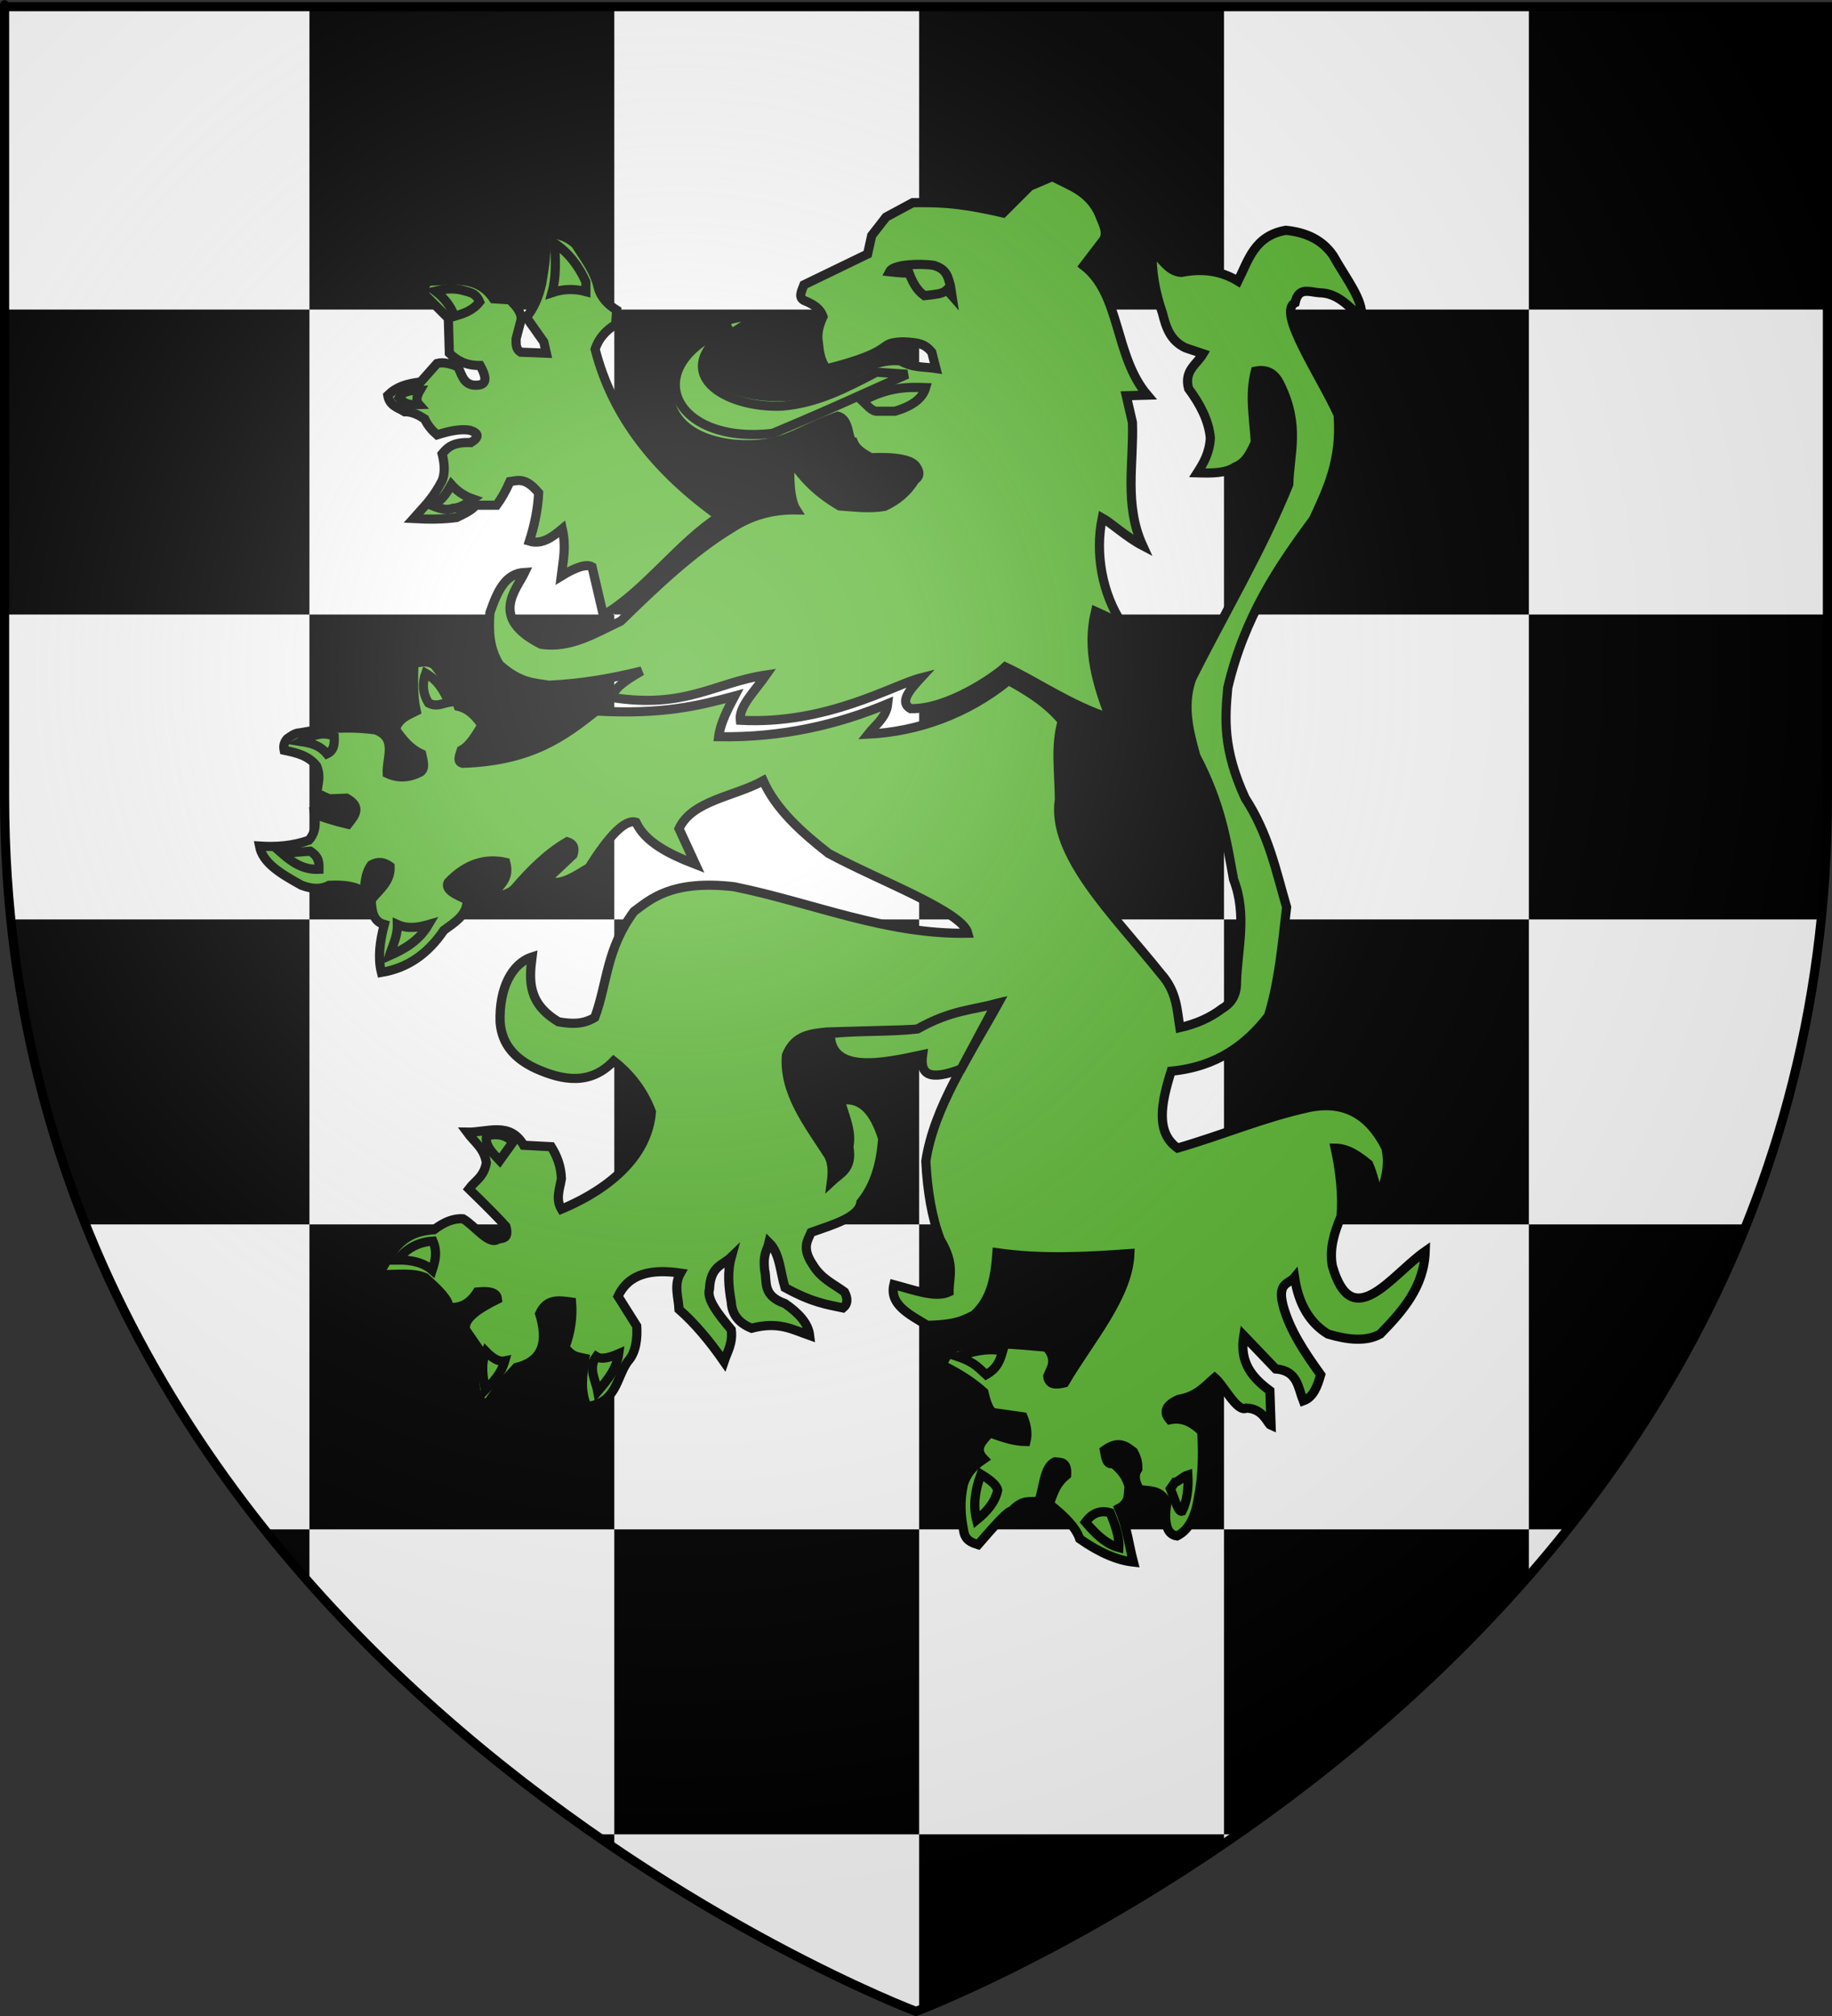 <?xml version="1.0" encoding="UTF-8" standalone="no"?>
<!-- Created with Inkscape (http://www.inkscape.org/) -->
<svg
   xmlns:dc="http://purl.org/dc/elements/1.1/"
   xmlns:cc="http://web.resource.org/cc/"
   xmlns:rdf="http://www.w3.org/1999/02/22-rdf-syntax-ns#"
   xmlns:svg="http://www.w3.org/2000/svg"
   xmlns="http://www.w3.org/2000/svg"
   xmlns:xlink="http://www.w3.org/1999/xlink"
   xmlns:sodipodi="http://sodipodi.sourceforge.net/DTD/sodipodi-0.dtd"
   xmlns:inkscape="http://www.inkscape.org/namespaces/inkscape"
   version="1.0"
   width="600"
   height="660"
   id="svg2"
   sodipodi:version="0.32"
   inkscape:version="0.44"
   sodipodi:docname="000_TUJ.svg"
   sodipodi:docbase="C:\Documents and Settings\Propriétaire\Bureau">
  <rect width="100%" height="100%" fill="#333333" stroke="none"/>
  <sodipodi:namedview
     inkscape:window-height="573"
     inkscape:window-width="939"
     inkscape:pageshadow="2"
     inkscape:pageopacity="0.0"
     guidetolerance="10.0"
     gridtolerance="10.0"
     objecttolerance="10.0"
     borderopacity="1.0"
     bordercolor="#666666"
     pagecolor="#ffffff"
     id="base"
     inkscape:zoom="0.57272727"
     inkscape:cx="300"
     inkscape:cy="330"
     inkscape:window-x="44"
     inkscape:window-y="44"
     inkscape:current-layer="svg2" />
  <defs
     id="defs6">
    <linearGradient
       id="linearGradient2893">
      <stop
         style="stop-color:#ffffff;stop-opacity:0.314"
         offset="0"
         id="stop2895" />
      <stop
         style="stop-color:#ffffff;stop-opacity:0.251"
         offset="0.19"
         id="stop2897" />
      <stop
         style="stop-color:#6b6b6b;stop-opacity:0.125"
         offset="0.6"
         id="stop2901" />
      <stop
         style="stop-color:#000000;stop-opacity:0.125"
         offset="1"
         id="stop2899" />
    </linearGradient>
    <radialGradient
       cx="221.445"
       cy="226.331"
       r="300"
       fx="221.445"
       fy="226.331"
       id="radialGradient3163"
       xlink:href="#linearGradient2893"
       gradientUnits="userSpaceOnUse"
       gradientTransform="matrix(1.353,0,0,1.349,-77.629,-85.747)" />
  </defs>
  <g
     style="display:inline"
     id="layer3">
    <path
       d="M 300,658.5 C 300,658.5 598.5,546.18 598.5,260.728 C 598.5,-24.723 598.5,2.176 598.5,2.176 L 1.5,2.176 L 1.5,260.728 C 1.5,546.18 300,658.5 300,658.5 z "
       style="fill:#000000;fill-opacity:1;fill-rule:evenodd;stroke:none;stroke-width:1px;stroke-linecap:butt;stroke-linejoin:miter;stroke-opacity:1"
       id="path2855" />
    <path
       d="M 1.5,2.156 L 1.5,101.344 L 101.344,101.344 L 101.344,2.156 L 1.5,2.156 z M 101.344,101.344 L 101.344,201.188 L 201.188,201.188 L 201.188,101.344 L 101.344,101.344 z M 201.188,101.344 L 301.031,101.344 L 301.031,2.156 L 201.188,2.156 L 201.188,101.344 z M 301.031,101.344 L 301.031,201.188 L 400.875,201.188 L 400.875,101.344 L 301.031,101.344 z M 400.875,101.344 L 500.719,101.344 L 500.719,2.156 L 400.875,2.156 L 400.875,101.344 z M 500.719,101.344 L 500.719,201.188 L 598.5,201.188 C 598.5,166.502 598.5,112.654 598.5,101.344 L 500.719,101.344 z M 500.719,201.188 L 400.875,201.188 L 400.875,301 L 500.719,301 L 500.719,201.188 z M 500.719,301 L 500.719,400.844 L 572,400.844 C 584.102,370.571 592.746,337.344 596.469,301 L 500.719,301 z M 500.719,400.844 L 400.875,400.844 L 400.875,500.688 L 500.719,500.688 L 500.719,400.844 z M 500.719,500.688 L 500.719,515.875 C 505.01,510.953 509.23,505.889 513.375,500.688 L 500.719,500.688 z M 400.875,500.688 L 301.031,500.688 L 301.031,600.531 L 400.875,600.531 L 400.875,500.688 z M 400.875,600.531 L 400.875,603.562 C 402.339,602.563 403.804,601.559 405.281,600.531 L 400.875,600.531 z M 301.031,600.531 L 201.188,600.531 L 201.188,605 C 255.667,641.827 300,658.5 300,658.5 C 300,658.5 300.697,658.224 301.031,658.094 L 301.031,600.531 z M 201.188,600.531 L 201.188,500.688 L 101.344,500.688 L 101.344,518.25 C 131.342,552.184 164.345,579.421 194.688,600.531 L 201.188,600.531 z M 101.344,500.688 L 101.344,400.844 L 28,400.844 C 43.108,438.642 63.597,471.828 86.594,500.688 L 101.344,500.688 z M 101.344,400.844 L 201.188,400.844 L 201.188,301 L 101.344,301 L 101.344,400.844 z M 101.344,301 L 101.344,201.188 L 1.5,201.188 L 1.5,260.719 C 1.5,274.554 2.197,287.972 3.531,301 L 101.344,301 z M 201.188,301 L 301.031,301 L 301.031,201.188 L 201.188,201.188 L 201.188,301 z M 301.031,301 L 301.031,400.844 L 400.875,400.844 L 400.875,301 L 301.031,301 z M 301.031,400.844 L 201.188,400.844 L 201.188,500.688 L 301.031,500.688 L 301.031,400.844 z "
       style="fill:#ffffff;fill-opacity:1;fill-rule:evenodd;stroke:none;stroke-width:3;stroke-linecap:butt;stroke-linejoin:miter;stroke-miterlimit:4;stroke-dasharray:none;stroke-opacity:1;display:inline"
       id="path3234" />
  </g>
  <g
     id="g11774"
     style="stroke:black;stroke-opacity:1;display:inline"
     transform="translate(23.997,-49.431)">
    <path
       style="fill:#5ab532;fill-opacity:1;fill-rule:evenodd;stroke:black;stroke-width:3;stroke-linecap:butt;stroke-linejoin:miter;stroke-miterlimit:4;stroke-dasharray:none;stroke-opacity:1"
       d="M 339.53,284.561 C 335.47,273.585 331.755,262.343 334.783,249.595 L 343.524,253.63 C 336.965,243.779 334.59,230.62 336.997,218.976 C 339.679,220.43 345.068,225.376 350.248,228.078 C 344.105,214.63 347.35,201.181 346.886,187.733 L 344.869,178.992 L 351.79,178.795 C 340.896,165.989 343.123,145.799 330.945,136.433 L 337.472,127.888 C 338.897,125.199 337.061,122.509 336.128,119.819 C 332.835,112.059 326.319,110.271 320.662,107.24 L 313.265,110.406 L 304.524,119.147 C 288.74,115.488 282.117,115.756 274.938,115.785 L 266.196,120.492 L 261.49,126.543 L 260.145,132.595 L 239.3,142.681 C 238.519,144.81 237.112,147.146 239.972,148.061 C 242.301,149.108 244.541,150.272 245.549,153.08 C 244.269,155.89 243.501,158.699 244.007,161.509 C 244.342,164.538 244.643,167.576 246.725,170.169 C 270.565,164.16 262.643,161.638 271.744,161.341 C 276.945,161.556 278.837,162 281.158,164.703 L 282.531,170.053 C 278.655,169.459 274.779,169.867 270.903,167.561 C 263.697,166.941 258.2,170.295 252.748,173.612 C 229.967,187.871 183.596,173.289 225.208,153.034 C 195.846,151.047 179.567,190.863 216.363,194.839 C 232.967,196.07 236.14,190.662 250.407,185.687 C 254.583,186.739 253.494,193.782 255.438,194.051 C 256.444,196.657 258.943,197.936 261.211,199.28 C 268.842,198.979 274.926,199.69 276.283,202.526 C 277.592,204.638 276.81,205.703 275.61,206.561 C 273.27,210.417 269.923,213.266 265.68,215.221 C 260.776,216.072 255.873,215.412 250.969,215.064 C 242.281,209.988 238.48,204.913 234.749,199.837 C 234.506,205.722 234.591,212.943 236.807,216.368 C 229.066,216.227 221.919,218.165 215.446,222.461 C 202.751,230.118 190.237,242.119 179.333,252.76 C 170.948,256.713 162.823,261.833 153.231,260.354 C 136.106,251.779 145.101,242.565 147.852,236.819 C 141.56,237.165 138.98,242.769 136.461,250.03 C 136.056,256.175 136.179,261.48 139.545,266.996 C 146.547,273.263 151.182,272.915 155.683,273.761 C 166.556,273.268 176.57,271.484 186.179,269.095 C 179.322,273.022 177.099,275.118 176.487,277.796 C 200.652,281.55 210.116,272.882 226.918,270.399 C 223.418,275.441 217.897,280.771 218.455,285.233 C 246.734,286.774 268.595,273.632 277.587,271.35 C 273.891,275.356 270.469,279.293 274.225,281.436 C 286.473,281.695 301.931,270.857 305.237,267.75 C 315.478,272.514 326.193,280.198 339.53,284.561 z "
       id="path1932"
       sodipodi:nodetypes="cccccccccccccccccccccccccccccccccccccccccccccccccccccc" />
    <path
       style="fill:#5ab532;fill-opacity:1;fill-rule:evenodd;stroke:black;stroke-width:3;stroke-linecap:butt;stroke-linejoin:miter;stroke-miterlimit:4;stroke-dasharray:none;stroke-opacity:1"
       d="M 279.169,176.331 C 273.263,176.129 267.023,176.091 258.493,180.702 C 260.008,182.093 261.616,184.289 263.536,184.064 L 269.083,184.064 C 275.374,182.218 278.248,179.519 279.169,176.331 z "
       id="path1934"
       sodipodi:nodetypes="ccccc" />
    <path
       style="fill:#5ab532;fill-opacity:1;fill-rule:evenodd;stroke:black;stroke-width:3;stroke-linecap:butt;stroke-linejoin:miter;stroke-miterlimit:4;stroke-dasharray:none;stroke-opacity:1"
       d="M 273.118,171.96 L 263.031,171.288 C 253.177,176.423 243.665,181.468 232.1,182.383 C 213.745,183.183 193.779,171.713 215.626,156.327 C 184.174,168.568 195.758,195.203 229.074,191.292 C 250.612,182.276 258.438,178.404 273.118,171.96 z "
       id="path1936"
       sodipodi:nodetypes="cccccc" />
    <path
       style="fill:#5ab532;fill-opacity:1;fill-rule:evenodd;stroke:black;stroke-width:3;stroke-linecap:butt;stroke-linejoin:miter;stroke-miterlimit:4;stroke-dasharray:none;stroke-opacity:1"
       d="M 211.592,218.525 C 190.746,203.686 176.521,185.732 170.911,163.723 C 172.031,160.355 174.273,157.678 177.635,155.654 L 177.971,150.947 C 175.217,149.218 172.891,147.061 171.919,143.551 C 170.773,138.184 167.339,133.961 164.523,129.43 C 160.813,125.971 157.268,126.115 154.437,125.732 C 155.249,131.223 154.372,136.715 153.428,142.206 C 152.414,146.794 150.744,150.506 148.385,153.301 L 154.1,161.37 L 154.941,165.068 L 146.536,164.732 C 144.775,163.589 145.073,161.931 145.023,160.361 L 146.704,153.973 C 146.691,151.234 144.746,149.46 143.006,147.585 L 137.626,147.249 C 132.336,139.384 123.965,141.275 116.109,141.534 C 115.484,142.702 114.371,143.382 115.437,146.24 L 122.833,153.637 L 123.169,165.068 C 125.485,167.284 128.276,169.105 133.256,169.102 C 136.317,174.565 134.533,175.828 130.902,175.49 C 127.477,174.868 127.258,171.682 125.859,169.439 C 122.265,168.02 120.511,168.074 119.135,168.43 L 113.756,174.482 C 109.058,175.053 105.902,176.039 102.997,178.852 C 103.522,182.301 106.352,182.867 108.544,184.232 C 111.007,184.183 113.079,185.308 115.1,186.585 C 115.934,188.522 117.428,190.297 119.135,191.796 C 123.089,190.557 126.83,189.742 129.893,190.284 C 132.781,191.201 133.167,192.504 130.23,194.318 C 124.187,194.098 122.479,196.046 120.816,198.016 C 121.712,201.602 121.712,204.516 120.816,206.758 C 117.678,212.857 114.54,215.621 111.402,219.197 C 116.299,219.466 121.072,219.485 125.523,218.861 C 127.777,217.767 130.088,216.784 131.911,214.827 C 134.764,214.827 136.645,214.827 138.635,214.827 C 140.092,212.838 141.549,210.423 143.006,207.094 C 145.663,206.765 148.043,205.534 152.419,210.792 C 152.145,216.304 151.01,221.529 149.393,226.594 C 153.549,227.813 156.876,225.298 160.152,222.559 C 161.486,228.696 160.472,232.684 159.816,238.025 C 164.747,234.999 168.109,233.99 169.902,234.999 L 173.6,250.801 C 186.916,243.171 198.284,227.034 211.592,218.525 z "
       id="path1938"
       sodipodi:nodetypes="ccccccccccccccccccccccccccccccccccccccccccccc" />
    <path
       style="fill:#5ab532;fill-opacity:1;fill-rule:evenodd;stroke:black;stroke-width:3;stroke-linecap:butt;stroke-linejoin:miter;stroke-miterlimit:4;stroke-dasharray:none;stroke-opacity:1"
       d="M 156.79,145.232 C 160.488,143.992 164.187,143.894 167.885,144.896 L 167.885,141.702 C 165.359,136.161 161.95,131.945 157.631,129.094 C 157.96,134.626 158.217,140.139 156.79,145.232 z "
       id="path1940"
       sodipodi:nodetypes="ccccc" />
    <path
       style="fill:#5ab532;fill-opacity:1;fill-rule:evenodd;stroke:black;stroke-width:3;stroke-linecap:butt;stroke-linejoin:miter;stroke-miterlimit:4;stroke-dasharray:none;stroke-opacity:1"
       d="M 133.087,148.258 C 130.638,151.308 127.735,152.093 124.85,152.965 C 123.684,149.766 121.59,147.03 118.631,144.727 C 121.177,144.148 123.778,143.651 127.204,144.391 C 129.36,145.094 131.774,145.025 133.087,148.258 z "
       id="path1942"
       sodipodi:nodetypes="ccccc" />
    <path
       style="fill:#5ab532;fill-opacity:1;fill-rule:evenodd;stroke:black;stroke-width:3;stroke-linecap:butt;stroke-linejoin:miter;stroke-miterlimit:4;stroke-dasharray:none;stroke-opacity:1"
       d="M 113.587,177.171 C 112.542,178.927 112.068,180.568 113.251,181.878 C 111.066,181.941 108.881,182.231 106.695,179.693 C 107.883,177.465 110.632,177.189 113.587,177.171 z "
       id="path1944"
       sodipodi:nodetypes="cccc" />
    <path
       style="fill:#5ab532;fill-opacity:1;fill-rule:evenodd;stroke:black;stroke-width:3;stroke-linecap:butt;stroke-linejoin:miter;stroke-miterlimit:4;stroke-dasharray:none;stroke-opacity:1"
       d="M 123.842,208.102 C 125.597,210.07 127.805,211.736 130.902,212.809 C 128.847,214.209 126.834,215.735 124.346,215.835 C 122.368,216.61 120.045,216 117.622,214.995 C 120.848,213.274 122.371,210.701 123.842,208.102 z "
       id="path1946"
       sodipodi:nodetypes="ccccc" />
    <path
       style="fill:#5ab532;fill-opacity:1;fill-rule:evenodd;stroke:black;stroke-width:3;stroke-linecap:butt;stroke-linejoin:miter;stroke-miterlimit:4;stroke-dasharray:none;stroke-opacity:1"
       d="M 323.909,285.531 C 319.131,279.736 312.869,275.796 306.317,272.218 C 292.729,283.233 276.545,288.989 260.307,289.781 C 262.526,286.929 266.256,284.41 266.743,279.825 C 250.466,286.626 232.117,290.985 211.362,290.622 C 211.949,286.184 214.252,281.747 216.593,277.309 C 204.976,280.456 192.998,283.446 171.284,282.203 C 160.807,290.4 150.274,298.564 127.541,299.32 C 125.529,298.82 126.496,296.83 127.065,295.04 C 129.936,293.531 131.822,290.05 133.832,286.818 C 131.869,284.148 129.808,281.577 126.085,280.666 C 124.678,276.126 121.844,271.586 118.199,267.045 C 115.766,265.537 114.005,266.302 111.572,266.541 C 111.44,271.762 111.161,276.982 112.326,282.203 C 109.135,283.771 106.512,284.852 105.53,288.187 C 107.769,291.342 110.092,294.433 114.088,296.27 C 114.556,298.469 115.426,300.83 113.752,302.172 C 110.107,304.055 106.462,304.351 102.816,302.648 C 102.571,297.532 106.17,291.06 99.013,288.384 C 90.262,287.172 82.146,287.868 74.288,289.335 C 72.563,289.373 71.337,290.409 70.042,291.308 C 68.96,292.552 68.8,293.796 69.058,295.04 C 73.054,295.878 77.034,296.747 79.715,300.213 C 81.169,303.915 80.068,305.844 79.768,309.108 L 83.864,310.967 L 89.503,310.731 C 94.667,313.584 92.235,316.436 89.979,319.289 C 85.221,318.18 82.033,317.07 79.043,315.961 C 79.702,320.365 78.712,322.79 77.141,324.519 C 71.752,326.406 66.364,326.77 60.975,326.421 C 62.068,332.16 68.421,335.708 74.764,339.259 C 78.77,340.751 81.58,340.449 83.798,339.259 C 89.075,338.999 93.067,339.657 95.209,341.636 C 95.652,338.625 95.473,335.614 97.586,332.602 C 100.176,331.171 102.067,331.84 103.767,333.078 C 104.033,338.052 100.234,340.704 97.586,344.014 C 97.726,347.673 98.196,351.084 101.865,352.097 C 100.369,357.72 99.73,363.057 100.914,367.787 C 109.886,366.305 116.419,361.302 121.36,353.998 C 125.043,351.308 129.173,348.865 128.967,344.014 C 125.405,342.385 121.564,340.807 122.786,338.308 C 128.63,332.196 134.898,330.272 141.637,331.762 C 143.294,337.727 138.819,339.604 136.882,343.173 C 140.238,342.758 143.087,341.963 144.658,340.21 C 149.802,334.203 155.292,328.772 161.774,324.995 C 163.687,325.569 164.452,326.908 163.676,329.274 L 154.503,337.914 C 160.061,339.612 164.189,336.173 168.878,333.524 C 175.218,323.461 180.632,317.478 184.29,318.617 C 187.284,325.1 195.019,329.03 203.784,332.405 L 198.385,320.716 C 202.68,311.404 216.71,310.205 225.963,305.025 C 230.122,314.301 238.319,321.741 247.359,328.799 C 263.559,337.625 291.109,347.712 293.004,354.949 C 266.284,355.491 241.948,344.907 216.453,339.734 C 195.708,337.329 188.831,344.061 183.646,347.817 C 174.509,360.197 175.016,370.969 170.808,382.527 C 166.846,384.938 162.884,384.638 158.922,383.953 C 148.857,377.924 149.258,370.523 150.253,362.725 C 143.638,364.853 139.417,372.977 139.792,384.121 C 140.393,391.629 144.903,396.13 151.314,399.168 C 160.613,403.377 169.472,404.612 176.989,396.791 C 182.672,401.222 186.807,406.759 189.352,413.432 C 187.79,433.135 165.71,442.837 159.873,445.288 C 157.893,441.96 159.347,438.632 159.873,435.304 C 159.749,431.324 158.457,427.928 156.544,424.843 L 147.51,424.368 C 143.036,416.455 135.491,420.213 128.967,420.089 C 131.238,423.207 134.621,425.38 135.287,430.102 C 134.48,434.778 131.584,435.975 129.582,438.661 C 136.173,445.051 139.566,448.563 141.694,450.936 C 142.815,455.196 140.539,454.698 139.091,455.105 C 136.167,457.286 131.485,450.675 127.68,448.449 C 124.491,448.207 121.302,449.581 118.113,452.027 C 106.36,452.793 104.053,460.382 99.964,466.684 C 105.49,466.857 111.057,465.856 115.318,467.717 C 119.36,471.404 123.271,475.052 122.925,477.423 C 126.98,477.842 130.033,476.004 132.295,472.39 C 137.376,471.882 138.772,473.048 138.952,474.767 C 132.607,477.917 127.724,481.158 128.492,484.752 L 132.771,490.933 C 131.126,495.53 131.241,500.126 131.82,504.722 C 133.4,508.957 134.472,508.623 135.624,509.001 C 140.771,501.413 142.493,500.106 145.133,497.114 C 154.035,494.923 155.472,488.425 152.741,479.522 C 155.048,474.422 159.148,475.146 163.201,475.718 C 163.588,480.641 162.904,485.564 161.049,490.487 C 163.272,493.37 164.445,493.498 167.562,494.146 C 166.782,499.726 165.967,504.783 168.263,509.923 C 178.074,508.592 177.768,500.517 181.576,495.184 C 184.493,492.093 184.76,487.086 184.539,483.547 L 178.416,473.817 C 181.96,466.249 189.509,464.841 198.861,466.209 C 196.607,470.171 198.211,474.133 198.385,478.096 C 203.535,482.621 208.424,488.447 213.125,495.213 C 214.215,491.949 216.062,489.253 215.502,484.752 C 211.288,479.702 207.312,474.732 208.37,471.439 C 208.691,463.84 212.728,463.671 215.502,460.979 C 214.148,465.892 214.639,470.805 215.502,475.718 C 215.718,479.684 217.909,482.552 222.159,484.277 C 231.032,481.902 235.711,484.77 241.178,486.654 C 240.718,482.671 237.579,479.283 233.095,476.194 C 225.562,473.545 227.311,469.156 226.438,465.258 C 225.842,459.746 227.259,458.932 227.865,456.224 C 231.416,459.691 231.537,465.902 233.095,470.964 C 242.212,475.961 246.867,476.495 252.113,477.62 C 253.681,476.347 253.71,474.56 252.589,472.39 C 248.968,469.713 244.931,468.079 242.129,463.356 C 238.594,458.028 240.446,455.638 241.653,452.896 C 249.25,450.208 257.279,447.929 257.958,443.079 C 262.733,437.204 264.518,429.911 265.09,422.159 C 262.501,414.061 258.655,408.365 251.162,409.628 C 252.591,414.7 255.073,419.772 254.015,424.843 C 255.343,432.2 251.203,433.541 248.31,436.255 C 248.708,433.223 248.739,430.283 247.359,427.696 C 240.614,417.238 232.584,407.065 233.57,394.889 C 236.241,388.231 241.593,387.827 246.883,387.281 L 276.809,386.441 C 286.196,380.909 294.402,380.1 302.96,377.882 C 293.555,394.935 281.903,411.706 279.215,429.598 C 279.743,439.425 281.202,448.134 283.97,455.273 C 288.98,463.685 286.757,467.275 286.823,472.39 C 282.403,474.482 275.293,471.733 268.755,470.013 C 267.218,476.584 273.882,479.779 279.691,483.326 C 289.332,483.13 291.747,481.49 294.906,479.998 C 300.773,474.849 301.948,467.353 302.513,459.552 C 317.253,461.641 331.32,460.868 346.059,459.831 C 345.511,473.937 332.935,488.042 324.663,502.148 C 321.743,502.866 319.405,502.808 319.154,499.967 L 320.581,496.639 C 321.2,494.077 320.294,492.126 318.679,490.458 C 308.935,489.677 299.354,488.328 288.753,490.544 C 286.677,492.53 284.819,494.515 284.95,496.5 C 290.865,499.399 295.002,502.298 298.234,505.197 C 298.876,507.88 299.565,510.491 301.087,511.854 L 311.071,513.28 C 312.169,515.975 312.712,518.669 312.022,521.363 C 307.754,521.331 303.973,519.837 300.136,518.511 C 297.933,521.122 294.848,523.598 298.234,527.069 C 293.789,530.042 292.488,532.621 291.577,535.152 C 290.251,541.02 290.68,545.833 291.577,550.367 C 292.002,553.692 294.155,554.425 296.332,555.122 C 301.652,548.965 306.374,543.704 307.268,544.186 C 310.962,540.003 313.427,541.353 316.302,540.858 C 317.813,536.206 318.013,529.458 321.532,528.02 C 323.398,528.25 325.617,527.773 325.336,532.299 C 321.475,535.469 320.971,538.639 319.63,541.808 C 324.821,545.819 328.453,549.657 329.615,553.22 C 336.166,557.816 342.001,560.265 347.207,560.827 C 345.676,554.981 345.179,549.48 342.452,543.235 C 346.194,541.187 345.386,538.57 345.781,536.103 C 345.077,533.864 344.322,531.611 340.551,528.495 C 338.38,529.202 338.139,526.534 337.698,524.216 C 342.334,520.855 344.755,522.81 347.207,524.692 C 348.444,526.847 348.736,528.688 348.633,530.397 C 347.087,532.616 348.015,534.835 349.109,537.054 C 352.395,537.655 356.114,536.958 358.143,541.333 C 357.218,547.623 357.921,551.796 361.471,552.269 C 364.457,550.804 366.459,547.864 367.652,543.71 C 369.678,535.616 370.217,527.026 369.554,518.035 C 366.744,515.413 363.675,513.31 359.094,514.231 C 356.785,511.547 357.982,509.363 361.947,507.575 C 368.166,506.487 370.572,503.221 373.833,500.443 C 376.845,502.979 381.201,512.01 384.212,510.404 C 389.915,510.639 391.077,515.616 392.295,516.109 L 391.901,504.722 C 386.307,500.584 381.843,495.669 383.343,486.654 L 393.803,497.59 C 401.019,498.166 401.105,503.678 402.837,508.05 C 406.136,506.875 407.45,503.316 408.542,499.492 C 403.304,492.204 398.332,484.839 396.18,476.669 C 394.337,469.164 398.164,469.849 399.984,467.635 C 401.328,476.578 405.094,482.614 410.92,486.179 C 417.385,488.079 423.356,488.741 428.037,486.179 C 435.464,478.559 442.394,470.66 442.776,459.077 C 431.708,466.798 418.836,486.492 412.346,463.832 C 411.337,457.883 413.119,452.732 415.199,447.666 C 415.815,440.467 414.916,432.965 413.297,425.319 C 417.506,425.371 420.905,427.852 424.233,430.549 C 425.731,433.954 426.577,438.012 427.672,441.821 C 429.374,436.726 431.278,431.717 429.939,425.319 C 424.703,414.763 416.693,409.571 404.739,412.006 C 389.5,415.348 377.116,420.815 361.668,425.29 C 354.376,420.14 356.299,410.55 359.569,400.119 C 374.516,398.679 384.067,391.526 391.426,382.051 C 394.73,371.397 395.869,359.763 397.381,346.42 C 393.896,334.524 391.541,322.627 383.818,310.731 C 376.404,294.624 377.203,284.569 378.113,274.595 C 383.537,251.443 394.564,235.094 406.165,219.441 C 410.657,209.689 415.417,200.185 414.248,185.207 C 408.343,172.204 394.08,151.591 400.152,148.567 C 401.284,143.236 404.795,145.033 408.067,145.268 C 414.297,145.348 417.724,149.913 421.856,153.351 C 422.753,147.94 416.867,140.655 412.625,133.103 C 409.13,127.957 403.761,125.49 397.131,124.823 C 386.861,126.59 384.881,134.575 381.441,141.464 C 376.634,138.55 370.832,137.057 362.898,138.611 C 358.736,138.389 356.297,134.148 353.388,131.004 C 353.039,138.22 354.38,145.155 356.716,151.924 C 357.868,156.497 359.216,160.961 364.324,163.336 L 370.03,165.238 C 367.976,168.729 363.696,170.736 365.275,176.649 C 368.966,181.662 371.837,186.91 372.407,192.815 C 372.123,197.761 370.17,201.038 368.128,204.226 C 372.876,204.376 377.503,204.375 380.49,202.324 C 384.229,200.846 385.569,197.449 387.146,194.241 C 386.677,186.475 385.133,178.709 387.146,170.943 C 391.351,170.104 393.705,172.041 395.229,175.222 C 401.948,188.872 398.356,197.67 398.082,208.03 C 389.514,229.267 376.868,250.505 366.226,271.742 C 363.209,280.724 365.416,288.836 367.652,296.942 C 375.998,312.828 377.737,324.939 380.014,337.357 C 384.533,348.96 381.299,359.917 380.965,371.115 C 381.028,375.145 379.284,377.884 376.211,379.674 C 372.306,382.656 367.672,384.666 362.422,385.855 C 361.474,379.991 361.456,374.127 356.241,368.263 C 340.759,348.938 320.241,329.261 322.958,311.206 C 322.927,302.532 321.506,293.394 323.909,285.531 z "
       id="path1948"
       sodipodi:nodetypes="cccccccccccccccccccccccccccccccccccccccccccccccccccccccccccccccccccccccccccccccccccccccccccccccccccccccccccccccccccccccccccccccccccccccccccccccccccccccccccccccccccccccccccccccccccccccccccccccccccccccccccccccccccccccccc" />
    <path
       style="fill:#5ab532;fill-opacity:1;fill-rule:evenodd;stroke:black;stroke-width:3;stroke-linecap:butt;stroke-linejoin:miter;stroke-miterlimit:4;stroke-dasharray:none;stroke-opacity:1"
       d="M 115.416,269.841 C 114.254,273.09 114.363,276.339 116.367,279.588 C 119.074,280.972 120.893,279.694 123.024,279.35 C 121.436,275.706 119.508,272.232 115.416,269.841 z "
       id="path1952"
       sodipodi:nodetypes="cccc" />
    <path
       style="fill:#5ab532;fill-opacity:1;fill-rule:evenodd;stroke:black;stroke-width:3;stroke-linecap:butt;stroke-linejoin:miter;stroke-miterlimit:4;stroke-dasharray:none;stroke-opacity:1"
       d="M 74.526,292.188 C 78.171,290.225 81.816,288.734 85.462,290.523 C 85.541,292.861 85.492,295.135 83.084,296.229 C 80.636,293.264 77.596,292.666 74.526,292.188 z "
       id="path1954"
       sodipodi:nodetypes="cccc" />
    <path
       style="fill:#5ab532;fill-opacity:1;fill-rule:evenodd;stroke:black;stroke-width:3;stroke-linecap:butt;stroke-linejoin:miter;stroke-miterlimit:4;stroke-dasharray:none;stroke-opacity:1"
       d="M 68.345,328.799 C 71.685,331.711 75.254,334.242 80.469,334.029 C 80.49,332.048 80.673,330.067 77.617,328.085 L 68.345,328.799 z "
       id="path1956"
       sodipodi:nodetypes="cccc" />
    <path
       style="fill:#5ab532;fill-opacity:1;fill-rule:evenodd;stroke:black;stroke-width:3;stroke-linecap:butt;stroke-linejoin:miter;stroke-miterlimit:4;stroke-dasharray:none;stroke-opacity:1"
       d="M 106.145,352.097 C 106.242,355.989 104.589,359.005 103.53,362.319 C 108.539,360.128 113.239,357.423 116.367,352.097 C 112.96,353.08 109.552,353.624 106.145,352.097 z "
       id="path1958"
       sodipodi:nodetypes="cccc" />
    <path
       style="fill:#5ab532;fill-opacity:1;fill-rule:evenodd;stroke:black;stroke-width:3;stroke-linecap:butt;stroke-linejoin:miter;stroke-miterlimit:4;stroke-dasharray:none;stroke-opacity:1"
       d="M 135.386,421.277 C 134.674,424.399 137.314,426.851 139.665,429.36 L 143.944,423.417 C 142.021,421.155 139.211,420.37 135.386,421.277 z "
       id="path1960"
       sodipodi:nodetypes="cccc" />
    <path
       style="fill:#5ab532;fill-opacity:1;fill-rule:evenodd;stroke:black;stroke-width:3;stroke-linecap:butt;stroke-linejoin:miter;stroke-miterlimit:4;stroke-dasharray:none;stroke-opacity:1"
       d="M 117.794,455.749 C 113.315,456.024 109.356,457.854 106.145,461.93 C 110.827,461.868 114.773,462.787 117.556,465.258 C 118.52,462.31 119.319,459.32 117.794,455.749 z "
       id="path1962"
       sodipodi:nodetypes="cccc" />
    <path
       style="fill:#5ab532;fill-opacity:1;fill-rule:evenodd;stroke:black;stroke-width:3;stroke-linecap:butt;stroke-linejoin:miter;stroke-miterlimit:4;stroke-dasharray:none;stroke-opacity:1"
       d="M 135.148,491.884 C 133.376,496.084 134.224,500.284 134.91,504.484 C 137.424,501.876 140.042,499.423 141.329,494.975 C 139.269,495.394 137.209,493.989 135.148,491.884 z "
       id="path1964"
       sodipodi:nodetypes="cccc" />
    <path
       style="fill:#5ab532;fill-opacity:1;fill-rule:evenodd;stroke:black;stroke-width:3;stroke-linecap:butt;stroke-linejoin:miter;stroke-miterlimit:4;stroke-dasharray:none;stroke-opacity:1"
       d="M 171.284,493.548 C 172.574,494.398 174.831,494.281 178.654,492.598 C 177.977,497.529 174.921,501.271 171.759,504.96 C 171.077,501.156 168.511,497.352 171.284,493.548 z "
       id="path1966"
       sodipodi:nodetypes="cccc" />
    <path
       style="fill:#5ab532;fill-opacity:1;fill-rule:evenodd;stroke:black;stroke-width:3;stroke-linecap:butt;stroke-linejoin:miter;stroke-miterlimit:4;stroke-dasharray:none;stroke-opacity:1"
       d="M 304.415,491.647 C 298.696,490.669 294.15,492.038 289.675,493.548 C 295.498,495.53 296.712,497.511 298.947,499.492 C 302.849,497.293 303.6,494.463 304.415,491.647 z "
       id="path1968"
       sodipodi:nodetypes="cccc" />
    <path
       style="fill:#5ab532;fill-opacity:1;fill-rule:evenodd;stroke:black;stroke-width:3;stroke-linecap:butt;stroke-linejoin:miter;stroke-miterlimit:4;stroke-dasharray:none;stroke-opacity:1"
       d="M 297.283,532.061 C 295.308,537.354 294.663,542.38 295.856,547.039 C 299.211,544.318 301.918,541.273 302.751,537.292 C 302.438,535.548 300.11,533.805 297.283,532.061 z "
       id="path1970"
       sodipodi:nodetypes="cccc" />
    <path
       style="fill:#5ab532;fill-opacity:1;fill-rule:evenodd;stroke:black;stroke-width:3;stroke-linecap:butt;stroke-linejoin:miter;stroke-miterlimit:4;stroke-dasharray:none;stroke-opacity:1"
       d="M 331.517,547.752 C 333.599,544.884 336.25,543.726 339.6,544.661 C 341.264,548.703 342.666,552.657 342.452,556.073 C 338.019,554.876 334.701,551.447 331.517,547.752 z "
       id="path1972"
       sodipodi:nodetypes="cccc" />
    <path
       style="fill:#5ab532;fill-opacity:1;fill-rule:evenodd;stroke:black;stroke-width:3;stroke-linecap:butt;stroke-linejoin:miter;stroke-miterlimit:4;stroke-dasharray:none;stroke-opacity:1"
       d="M 359.332,536.816 L 360.822,534.695 C 361.67,534.698 363.484,532.771 365.037,532.299 C 365.288,536.851 364.784,540.9 363.135,544.186 C 361.867,544.643 360.599,539.826 359.332,536.816 z "
       id="path1974"
       sodipodi:nodetypes="ccccc" />
    <path
       style="fill:#5ab532;fill-opacity:1;fill-rule:evenodd;stroke:black;stroke-width:3;stroke-linecap:butt;stroke-linejoin:miter;stroke-miterlimit:4;stroke-dasharray:none;stroke-opacity:1"
       d="M 267.328,138.374 C 268.972,135.126 282.425,135.992 282.306,136.472 C 286.269,137.771 286.569,140.535 287.298,143.128 L 287.774,146.219 L 286.109,144.317 C 284.683,145.664 282.732,145.699 280.879,145.981 L 278.74,146.219 C 276.115,144.311 274.822,141.642 273.747,138.849 C 270.932,138.859 269.319,138.569 267.328,138.374 z "
       id="path1976"
       sodipodi:nodetypes="ccccccccc" />
    <path
       style="fill:#5ab532;fill-opacity:1;fill-rule:evenodd;stroke:black;stroke-width:3;stroke-linecap:butt;stroke-linejoin:miter;stroke-miterlimit:4;stroke-dasharray:none;stroke-opacity:1"
       d="M 247.902,387.805 C 248.061,401.057 264.955,397.574 278.161,394.697 C 277.183,401.497 280.653,403.254 290.768,399.404 L 302.199,378.055 C 294.503,380.097 287.498,380.098 276.48,386.292 C 266.955,387.385 257.86,386.754 247.902,387.805 z "
       id="path9897"
       sodipodi:nodetypes="cccccc" />
  </g>
  <g
     id="layer2">
    <path
       d="M 300,658.5 C 300,658.5 598.5,546.18 598.5,260.728 C 598.5,-24.723 598.5,2.176 598.5,2.176 L 1.5,2.176 L 1.5,260.728 C 1.5,546.18 300,658.5 300,658.5 z "
       style="opacity:1;fill:url(#radialGradient3163);fill-opacity:1;fill-rule:evenodd;stroke:none;stroke-width:1px;stroke-linecap:butt;stroke-linejoin:miter;stroke-opacity:1"
       id="path2875" />
  </g>
  <g
     id="layer1">
    <path
       d="M 300,658.5 C 300,658.5 1.5,546.18 1.5,260.728 C 1.5,-24.723 1.5,2.176 1.5,2.176 L 598.5,2.176 L 598.5,260.728 C 598.5,546.18 300,658.5 300,658.5 z "
       style="opacity:1;fill:none;fill-opacity:1;fill-rule:evenodd;stroke:#000000;stroke-width:3;stroke-linecap:butt;stroke-linejoin:miter;stroke-miterlimit:4;stroke-dasharray:none;stroke-opacity:1"
       id="path1411" />
  </g>
</svg>
